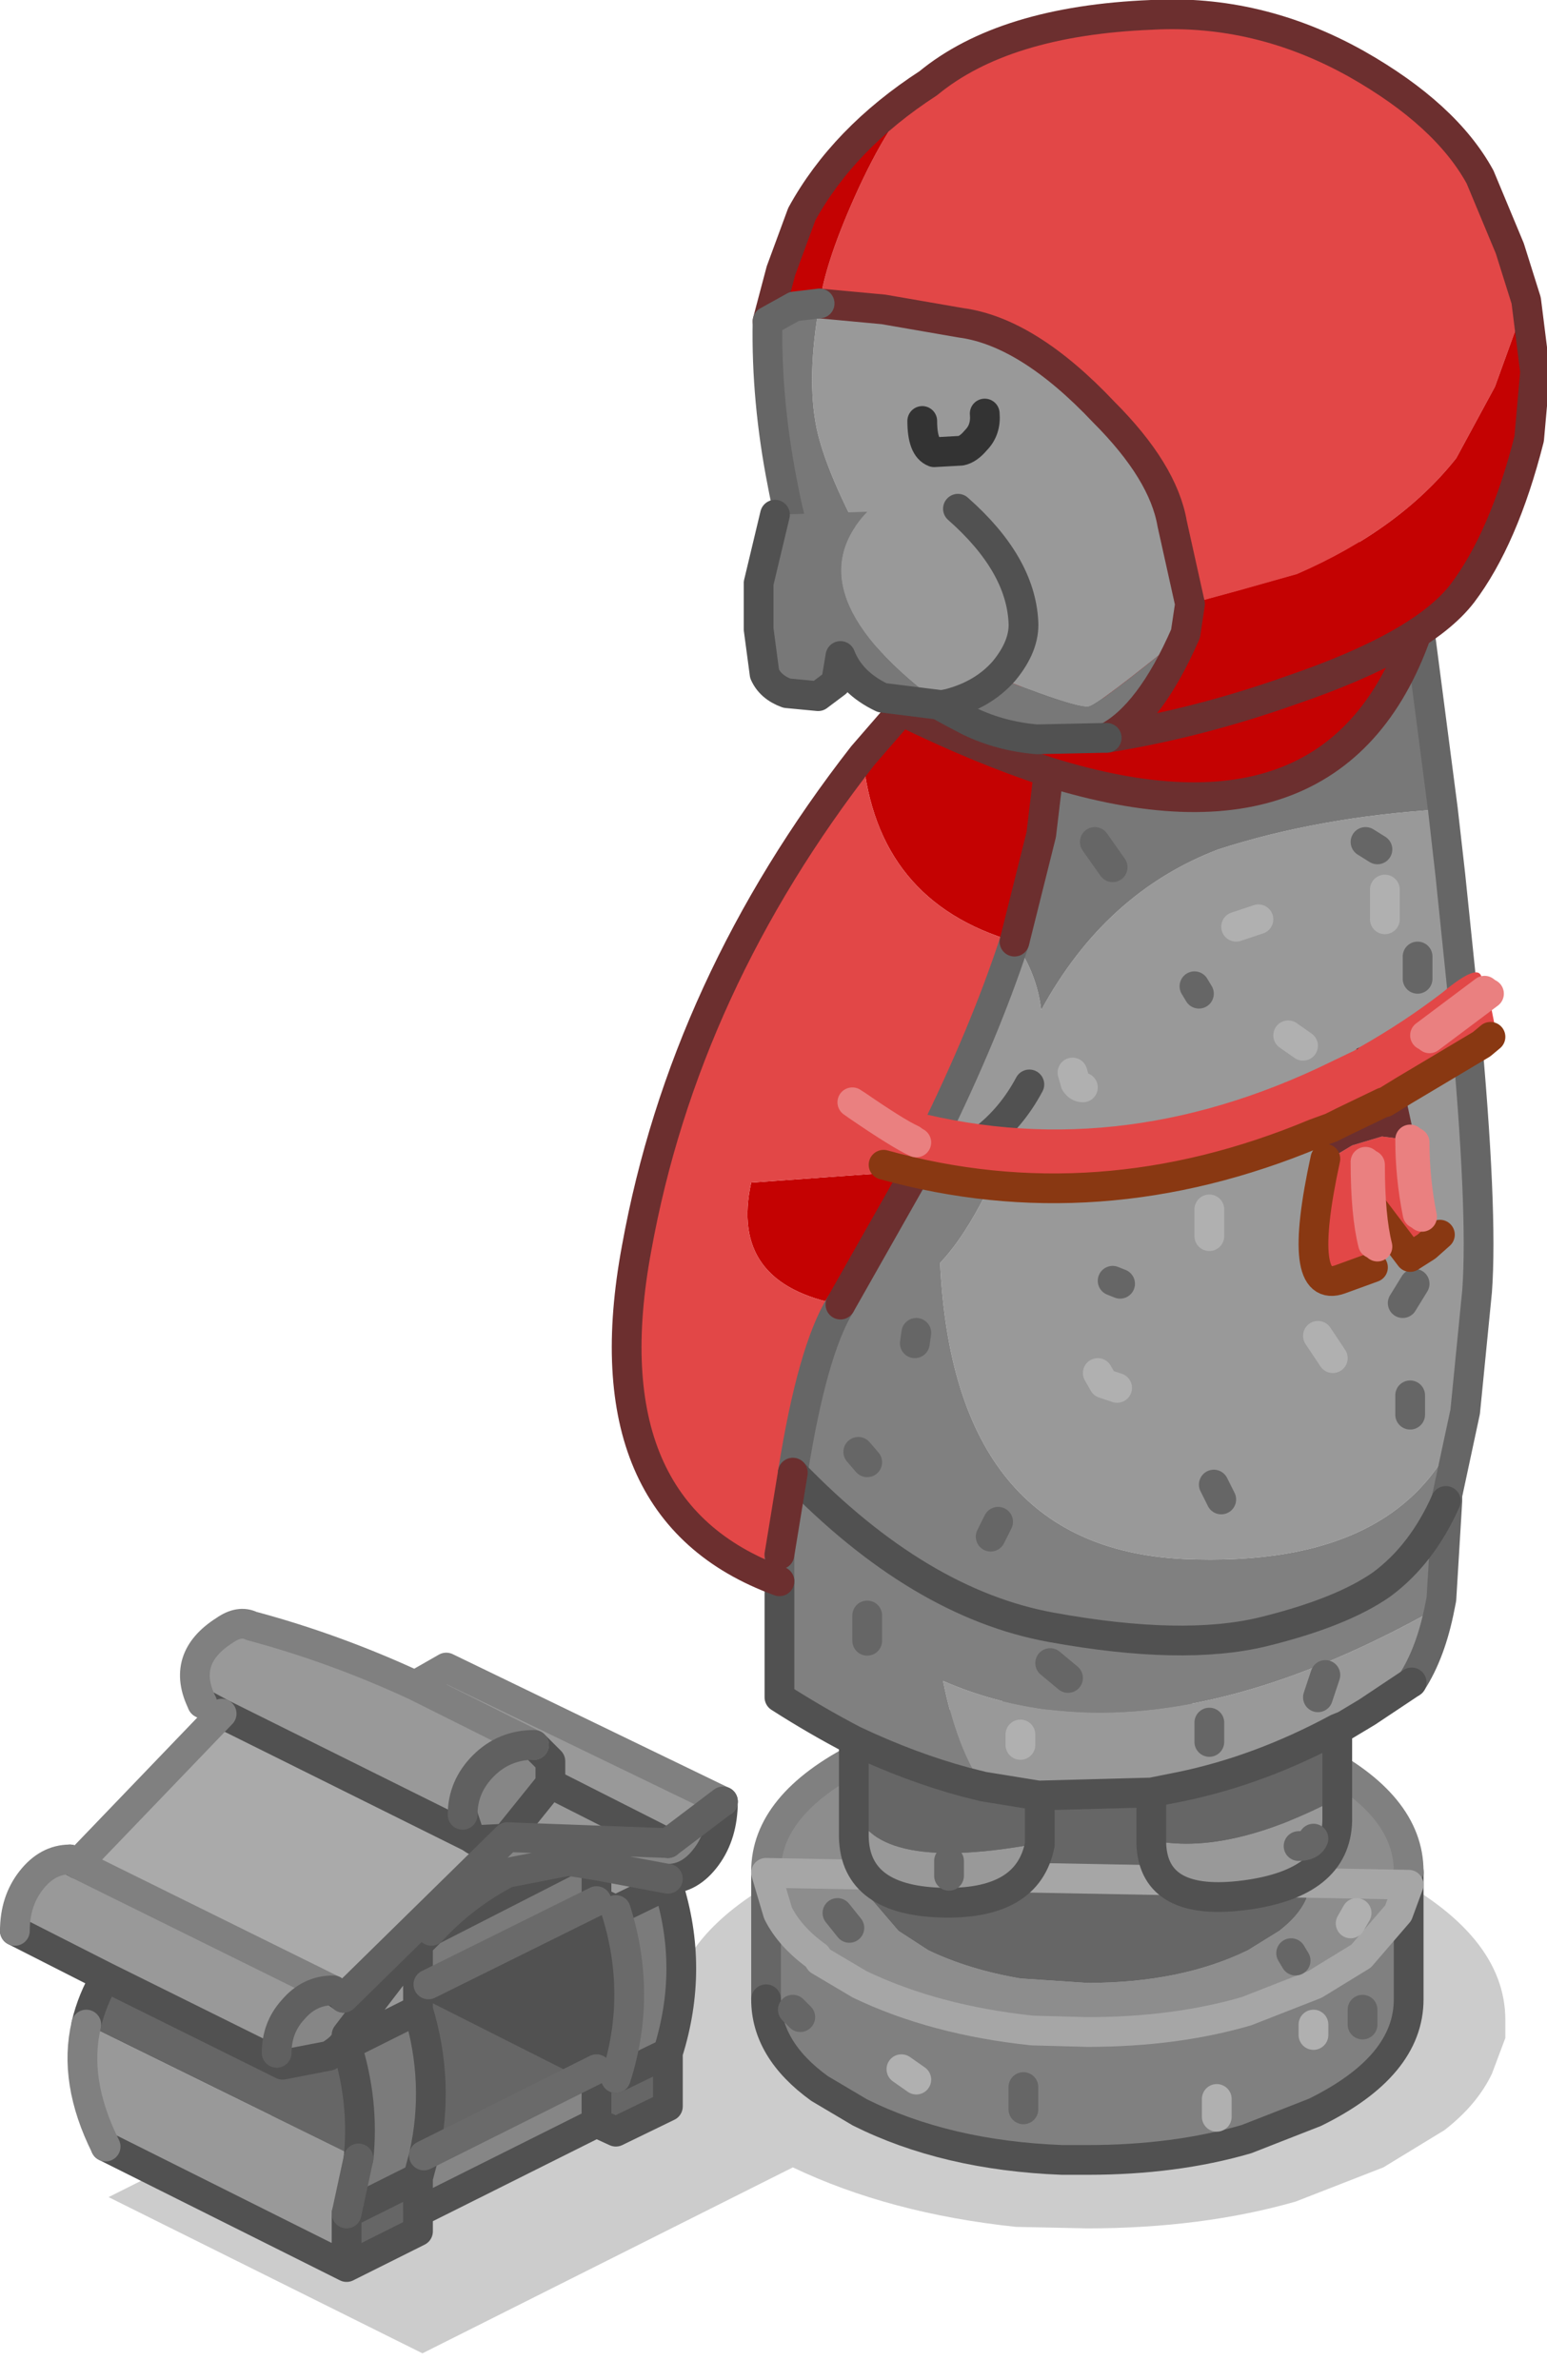 <svg xmlns="http://www.w3.org/2000/svg"
    xmlns:xlink="http://www.w3.org/1999/xlink" height="80" width="52">
    <g transform="translate(31.8 72.9)">
        <use height="18.2" transform="translate(-28.15 -12)" width="46.95" xlink:href="#a"/>
        <use height="22.6" transform="translate(-31.8 -18.8)" width="24.8" xlink:href="#b"/>
        <use height="73.1" transform="translate(-11.25 -72.9)" width="31.15" xlink:href="#c"/>
    </g>
    <g id="124" transform="matrix(1, 0, 0, 1, 31.65, 72.8)">
<path style="fill:#E24747;fill-opacity:1" d="M18.6,-59.8L17.3 -57.4Q15.4 -55 11.95 -53.5L10 -52.95L8.35 -52.5L7.75 -55.2Q7.45 -56.95 5.45 -58.95Q2.9 -61.65 0.65 -61.95L-1.95 -62.4L-4.1 -62.6Q-3.9 -64.05 -2.8 -66.45Q-1.6 -69.05 -0.45 -70Q2.1 -72.1 7.05 -72.3Q10.65 -72.5 13.95 -70.65Q16.95 -68.95 18.1 -66.85L19.1 -64.45L19.65 -62.7L18.6 -59.8" />
<path style="fill:#999999;fill-opacity:1" d="M-4.1,-62.6L-1.95 -62.4L0.65 -61.95Q2.9 -61.65 5.45 -58.95Q7.45 -56.95 7.75 -55.2L8.35 -52.5L8.2 -51.5Q5.25 -49.1 4.95 -49.05Q4.55 -48.95 1.2 -50.3Q0.55 -50.55 -0.3 -51.55L-1.7 -53.1L-2.7 -54.75Q-3.9 -57 -4.2 -58.4Q-4.55 -60.1 -4.1 -62.6" />
<path style="fill:#787878;fill-opacity:1" d="M-4.95,-62.5L-4.1 -62.6Q-4.55 -60.1 -4.2 -58.4Q-3.9 -57 -2.7 -54.75L-1.7 -53.1L-0.3 -51.55Q0.55 -50.55 1.2 -50.3Q4.55 -48.95 4.95 -49.05Q5.25 -49.1 8.2 -51.5Q7 -48.75 5.55 -48L3.2 -47.95Q2 -48.05 0.95 -48.55Q-1.1 -49.6 -2.5 -50.65Q-4.55 -52.25 -5.35 -56.55Q-5.9 -59.35 -5.85 -62L-4.95 -62.5" />
<path style="fill:#C40202;fill-opacity:1" d="M8.2,-51.5L8.35 -52.5L10 -52.95L11.95 -53.5Q15.4 -55 17.3 -57.4L18.6 -59.8L19.65 -62.7L19.95 -60.3L19.75 -58.05Q18.9 -54.7 17.5 -52.85Q16.15 -51.1 11.75 -49.6Q8.65 -48.5 5.55 -48Q7 -48.75 8.2 -51.5M-5.85,-62L-5.4 -63.7L-4.7 -65.6Q-3.3 -68.15 -0.45 -70Q-1.6 -69.05 -2.8 -66.45Q-3.9 -64.05 -4.1 -62.6L-4.95 -62.5L-5.85 -62" />
<path style="fill:none;stroke-width:1;stroke-linecap:round;stroke-linejoin:round;stroke-miterlimit:3;stroke:#6C2F2F;stroke-opacity:1" d="M-5.85,-62L-5.4 -63.7L-4.7 -65.6Q-3.3 -68.15 -0.45 -70Q2.1 -72.1 7.05 -72.3Q10.65 -72.5 13.95 -70.65Q16.95 -68.95 18.1 -66.85L19.1 -64.45L19.65 -62.7L19.95 -60.3L19.75 -58.05Q18.9 -54.7 17.5 -52.85Q16.15 -51.1 11.75 -49.6Q8.65 -48.5 5.55 -48M-4.1,-62.6L-1.95 -62.4L0.65 -61.95Q2.9 -61.65 5.45 -58.95Q7.45 -56.95 7.75 -55.2L8.35 -52.5L8.2 -51.5Q7 -48.75 5.55 -48" />
<path style="fill:none;stroke-width:1;stroke-linecap:round;stroke-linejoin:round;stroke-miterlimit:3;stroke:#666666;stroke-opacity:1" d="M-2.5,-50.65Q-4.55 -52.25 -5.35 -56.55Q-5.9 -59.35 -5.85 -62M-4.1,-62.6L-4.95 -62.5L-5.85 -62" />
<path style="fill:none;stroke-width:1;stroke-linecap:round;stroke-linejoin:round;stroke-miterlimit:3;stroke:#515151;stroke-opacity:1" d="M5.55,-48L3.2 -47.95Q2 -48.05 0.95 -48.55Q-1.1 -49.6 -2.5 -50.65" />
<path style="fill:#999999;fill-opacity:1" d="M-2.5,-55.6L0.55 -55.7Q2.65 -53.85 2.75 -51.9Q2.8 -51.1 2.1 -50.25Q1.4 -49.45 0.25 -49.15L0 -49.1Q-5.1 -52.85 -2.5 -55.6" />
<path style="fill:#787878;fill-opacity:1" d="M-2.5,-55.6Q-5.1 -52.85 0 -49.1L-2 -49.35Q-3.05 -49.85 -3.4 -50.75L-3.55 -49.85L-4.15 -49.4L-5.2 -49.5Q-5.75 -49.7 -5.95 -50.15L-6.15 -51.65L-6.15 -53.2L-5.6 -55.5L-2.5 -55.6" />
<path style="fill:none;stroke-width:1;stroke-linecap:round;stroke-linejoin:round;stroke-miterlimit:3;stroke:#515151;stroke-opacity:1" d="M0,-49.1L0.25 -49.15Q1.4 -49.45 2.1 -50.25Q2.8 -51.1 2.75 -51.9Q2.65 -53.85 0.55 -55.7M0,-49.1L-2 -49.35Q-3.05 -49.85 -3.4 -50.75L-3.55 -49.85L-4.15 -49.4L-5.2 -49.5Q-5.75 -49.7 -5.95 -50.15L-6.15 -51.65L-6.15 -53.2L-5.6 -55.5" />
<path style="fill:none;stroke-width:1;stroke-linecap:round;stroke-linejoin:round;stroke-miterlimit:3;stroke:#333333;stroke-opacity:1" d="M-0.65,-58.65Q-0.65 -57.75 -0.25 -57.6L0.65 -57.65Q0.9 -57.7 1.15 -58Q1.5 -58.35 1.45 -58.9" />
<path style="fill:none;stroke-width:1;stroke-linecap:round;stroke-linejoin:round;stroke-miterlimit:3;stroke:#EA8080;stroke-opacity:1" d="M16.25,-38L18.25 -39.5M15.75,-34.5Q15.75 -33.25 16 -32M14.25,-33.75Q14.25 -32 14.5 -31M-3,-35.75Q-1.55 -34.75 -1 -34.5" />
</g>
    <defs>
        <g id="d">
            <path d="M22.15 9v.2l-1.75.85-.65-.3v-1.2l2.4.45m-10.8 13.05L3.25 18q-1.1-2.2-.65-4.1l9.15 4.5-.4 1.85v1.8m-8.1-9.75L.2 10.75q0-1 .55-1.7t1.3-.7l.25.15 8.6 4.25q-.8 0-1.35.65Q9 14 9 14.85l.2.4-5.95-2.95m3.9-8.85L6.5 3.1q-.75-1.5.75-2.45.5-.35.9-.15 2.8.75 5.5 2l1.05-.6L24 6.4l-1.85 1.4-5.4-.2 1.45-1.8v-.75l-.55-.55q-1 0-1.7.7t-.7 1.65l.25.75-8.35-4.15m4.2 10.8 1.8-2.35.6-.7v2.2l-2.4 1.2v-.35m2.85-3.5q1.1-1.2 2.55-1.95l2.05-.4-4.6 2.35m-1.05 1.15.6-.3-.6.3m.5-9.4 4 2-4-2m4.55 3.3 3.95 2-3.95-2" fill="#999" fill-rule="evenodd" transform="translate(.3 .05)"/>
            <path d="m19.75 17.2-6 3v-1.15l.2-.75 5.8-2.9v1.8M24 6.4q0 1.1-.55 1.85t-1.3.75l-2.4-.45-.95-.15-2.05.4q-1.45.75-2.55 1.95l-.45.45-.6.7-1.8 2.35q0 .35-.6.7l-1.55.3-.2-.4q0-.85.55-1.45.55-.65 1.35-.65l.35.25 5.45-5.35.05-.05-.05.05-1.05.05-.15-.1-.25-.75q0-.95.7-1.65t1.7-.7l.55.55v.75l-1.45 1.8 5.4.2L24 6.4" fill="#868686" fill-rule="evenodd" transform="translate(.3 .05)"/>
            <path d="M22.15 9.2q.9 2.8 0 5.65l-1.75.85q.9-2.8 0-5.65l1.75-.85m-2.4-.65v1.2l-5.65 2.8-.35.2V11.2l.45-.45 4.6-2.35.95.15m-8.4 6.05 2.4-1.2q.75 2.45.2 4.9l-.2.75-2.4 1.2.4-1.85q.2-1.9-.4-3.8" fill="#7b7b7b" fill-rule="evenodd" transform="translate(.3 .05)"/>
            <path d="M22.15 14.85v1.8l-1.75.85-.65-.3v-1.8l.65.3 1.75-.85m-8.4 5.35v.65l-2.4 1.2v-1.8l2.4-1.2v1.15M2.6 13.9q.2-.85.65-1.6l5.95 2.95 1.55-.3q.6-.35.6-.7v.35q.6 1.9.4 3.8L2.6 13.9m11.15-1.15.35-.2 5.65 2.85-5.8 2.9q.55-2.45-.2-4.9v-.65" fill="#666" fill-rule="evenodd" transform="translate(.3 .05)"/>
            <path d="m19.75 9.75.65.3q.9 2.85 0 5.65l-.65-.3-5.65-2.85 5.65-2.8" fill="#515151" fill-rule="evenodd" transform="translate(.3 .05)"/>
            <path d="m2.3 8.5 4.85-5.05L15.5 7.6l.15.1 1.05-.05L11.25 13l-.35-.25L2.3 8.5" fill="#aaa" fill-rule="evenodd" transform="translate(.3 .05)"/>
            <path d="M22.15 9v.2q.9 2.8 0 5.65v1.8l-1.75.85-.65-.3-6 3v.65l-2.4 1.2L3.25 18m-.65-4.1q.2-.85.65-1.6L.2 10.75m1.85-2.4.25.15m4.85-5.05L6.5 3.1M24 6.4q0 1.1-.55 1.85t-1.3.75m-2.4-.45v1.2l.65.3 1.75-.85m-5.4-1.6-.05.05M11.25 13l-.35-.25M9 14.85l.2.4 1.55-.3q.6-.35.6-.7l1.8-2.35.6-.7.45-.45m6.2 4.95 1.75-.85m-1.75.85-.65-.3v1.8m-3-9.6 1.45-1.8v-.75l-.55-.55m-2.4 2.35.25.75.15.1 1.05-.05m-2.95 3.95-.6.3m.6-.7v1.55l.35-.2 5.65 2.85m-.95-7-4.6 2.35m-.45 2.65-2.4 1.2q.6 1.9.4 3.8m-.4 1.85 2.4-1.2.2-.75q.55-2.45-.2-4.9v-.65m-2.4 1.85v-.35m0 7.8v-1.8m2.4-1.2v1.15M9.2 15.25 3.25 12.3M15.5 7.6 7.15 3.45m15 4.35-3.95-2" fill="none" stroke="#515151" stroke-linecap="round" stroke-linejoin="round" transform="translate(.3 .05)"/>
            <path d="M20.4 10.05q.9 2.85 0 5.65m-6.3-3.15 5.65-2.8m0 5.65-5.8 2.9" fill="none" stroke="#6a6a6a" stroke-linecap="round" stroke-linejoin="round" transform="translate(.3 .05)"/>
            <path d="M3.25 18q-1.1-2.2-.65-4.1M.2 10.75q0-1 .55-1.7t1.3-.7m.25.15 4.85-5.05M6.5 3.1q-.75-1.5.75-2.45.5-.35.9-.15 2.8.75 5.5 2l1.05-.6L24 6.4m-6.35-1.9-4-2M10.9 12.75 2.3 8.5" fill="none" stroke="gray" stroke-linecap="round" stroke-linejoin="round" transform="translate(.3 .05)"/>
            <path d="m22.15 9-2.4-.45M24 6.4l-1.85 1.4-5.4-.2m-.05.05L11.25 13m-.35-.25q-.8 0-1.35.65Q9 14 9 14.85m5.2-4.1q1.1-1.2 2.55-1.95l2.05-.4.95.15m-2.1-4.05q-1 0-1.7.7t-.7 1.65m-3.5 11.55-.4 1.85" fill="none" stroke="#606060" stroke-linecap="round" stroke-linejoin="round" transform="translate(.3 .05)"/>
        </g>
        <g id="c">
            <path d="M15.55-9.55v3.85q0 2.25-3.15 3.8l-2.3.9q-2.4.7-5.35.7H3.9Q0-.45-2.9-1.9l-1.35-.8q-1.8-1.3-1.8-3v-4.25l.4 1.35q.4.8 1.3 1.45l.1.15 1.35.8Q-.4-5 2.9-4.65l1.85.05q2.95 0 5.35-.7l2.3-.9 1.55-.95L15.2-8.6l.35-.95" fill="gray" fill-rule="evenodd" transform="translate(11.25 72.9)"/>
            <path d="m15.55-9.55-.35.95-1.25 1.45-1.55.95-2.3.9q-2.4.7-5.35.7L2.9-4.65Q-.4-5-2.9-6.2L-4.25-7l-.1-.15q-.9-.65-1.3-1.45l-.4-1.35V-10q0-2.25 3.15-3.85Q.3-15.4 4.75-15.4q4.5 0 7.65 1.55 3.15 1.6 3.15 3.85v.45M2.5-6.4l2.25.15q3.15 0 5.4-1.1L11.2-8q.65-.5.9-1.05l.25-.95q0-1.6-2.2-2.7-2.25-1.1-5.4-1.1-3.1 0-5.35 1.1-2.2 1.1-2.2 2.7l.3.95.9 1.05 1 .65q1.35.65 3.1.95" fill="#8d8d8d" fill-rule="evenodd" transform="translate(11.25 72.9)"/>
            <path d="M2.5-6.4Q.75-6.7-.6-7.35l-1-.65-.9-1.05-.3-.95q0-1.6 2.2-2.7 2.25-1.1 5.35-1.1 3.15 0 5.4 1.1 2.2 1.1 2.2 2.7l-.25.95q-.25.55-.9 1.05l-1.05.65q-2.25 1.1-5.4 1.1L2.5-6.4" fill="#666" fill-rule="evenodd" transform="translate(11.25 72.9)"/>
            <path d="M-6.05-9.95v4.25m21.6-4.3v.05m-21.6 0V-10" fill="none" stroke="#666" stroke-linecap="round" stroke-linejoin="round" transform="translate(11.25 72.9)"/>
            <path d="M-6.05-5.7q0 1.7 1.8 3l1.35.8Q0-.45 3.9-.3h.85Q7.7-.3 10.1-1l2.3-.9q3.15-1.55 3.15-3.8v-3.85m0-.4v.4" fill="none" stroke="#515151" stroke-linecap="round" stroke-linejoin="round" transform="translate(11.25 72.9)"/>
            <path d="M-6.05-10q0-2.25 3.15-3.85Q.3-15.4 4.75-15.4q4.5 0 7.65 1.55 3.15 1.6 3.15 3.85" fill="none" stroke="gray" stroke-linecap="round" stroke-linejoin="round" transform="translate(11.25 72.9)"/>
            <path d="m15.55-9.55-.35.95-1.25 1.45-1.55.95-2.3.9q-2.4.7-5.35.7L2.9-4.65Q-.4-5-2.9-6.2L-4.25-7l-.1-.15q-.9-.65-1.3-1.45l-.4-1.35z" fill="none" stroke="#a6a6a6" stroke-linecap="round" stroke-linejoin="round" transform="translate(11.25 72.9)"/>
            <path d="m16.7-45.7.25 2.2.5 4.85q.6 6.45.4 9.15l-.4 4.05q-1.8 5.3-9.5 4.95-7.7-.4-8.15-9.95 1.6-1.7 3-6-1.2 2.25-3.8 2.9l.55-1.1q1.75-3.55 2.75-6.6.75 1.05.9 2.3 2.15-3.95 5.95-5.4 3.4-1.1 7.55-1.35m-.1 26.8q-.3 1.55-.95 2.55l-1.5 1-.75.45-.25.1q-2.6 1.4-5.25 1.95l-1 .2-3.75.1H3.1l-1.85-.3q-.9-1.3-1.35-3.55 1.6.7 3.4.95l.5.05q5.65.55 12.8-3.5m-3.45 6.45v.75q-.05 2.1-3.1 2.5Q7-8.8 6.9-10.9v-.15q2.55.55 6.25-1.4m-10 1.5v.05Q2.75-8.85-.2-8.95q-2.95-.1-2.9-2.35v-.85q.7 2.25 6.25 1.2" fill="#999" fill-rule="evenodd" transform="translate(11.25 72.9)"/>
            <path d="m15.9-51.85.8 6.15q-4.15.25-7.55 1.35-3.8 1.45-5.95 5.4-.15-1.25-.9-2.3l.9-3.6.25-2.1q9.8 3.05 12.45-4.9" fill="#787878" fill-rule="evenodd" transform="translate(11.25 72.9)"/>
            <path d="M-1.5-49q-.55-1.6.85-3.9 2.05-3.35 7.8-3.5 4.2-.1 6.65 1.65 1.85 1.3 2.1 2.9-2.65 7.95-12.45 4.9l-.25 2.1-.9 3.6q-4.65-1.35-5.1-6.25l1.3-1.5q2.65 1.3 4.95 2.05Q1.15-47.7-1.5-49m.5 15.45-2.55 4.5q-3.75-.7-3-4.1l5.55-.4" fill="#c40202" fill-rule="evenodd" transform="translate(11.25 72.9)"/>
            <path d="m17.45-25.45-.6 2.8-.05.2h.05l-.2 3.3-.05.25q-7.15 4.05-12.8 3.5l-.5-.05q-1.8-.25-3.4-.95.45 2.25 1.35 3.55L.65-13q-1.85-.5-3.75-1.4-1.25-.65-2.5-1.45v-4.8l.45-2.75q4.25 4.4 8.7 5.2 4.4.8 7.1.15 2.65-.65 4-1.6 1.35-1 2.15-2.8-.8 1.8-2.15 2.8-1.35.95-4 1.6-2.7.65-7.1-.15-4.45-.8-8.7-5.2.65-4.1 1.6-5.65l2.55-4.5q2.6-.65 3.8-2.9-1.4 4.3-3 6 .45 9.55 8.15 9.95 7.7.35 9.5-4.95" fill="gray" fill-rule="evenodd" transform="translate(11.25 72.9)"/>
            <path d="M13.15-14.8v2.35q-3.7 1.95-6.25 1.4v-1.6l1-.2q2.65-.55 5.25-1.95m-10 2.25v1.6Q-2.4-9.9-3.1-12.15v-2.25q1.9.9 3.75 1.4l.6.15 1.85.3h.05" fill="#666" fill-rule="evenodd" transform="translate(11.25 72.9)"/>
            <path d="M-5.6-19.75q-6.45-2.35-4.8-11.2 1.6-8.85 7.6-16.55.45 4.9 5.1 6.25-1 3.05-2.75 6.6l-.55 1.1-5.55.4q-.75 3.4 3 4.1-.95 1.55-1.6 5.65l-.45 2.75v.9" fill="#e24747" fill-rule="evenodd" transform="translate(11.25 72.9)"/>
            <path d="m15.9-51.85.8 6.15.25 2.2.5 4.85q.6 6.45.4 9.15l-.4 4.05-.6 2.8v.2l-.2 3.3-.05.25q-.3 1.55-.95 2.55m-21.25-4.3v.9m22.4-2.7.05-.2m-20.4-6.4q-.95 1.55-1.6 5.65M-1-33.55l.55-1.1q1.75-3.55 2.75-6.6" fill="none" stroke="#666" stroke-linecap="round" stroke-linejoin="round" transform="translate(11.25 72.9)"/>
            <path d="m15.65-16.35-1.5 1-.75.45-.25.1v3.1q-.05 2.1-3.1 2.5Q7-8.8 6.9-10.9v-1.75l-3.75.1v1.6m0 .05Q2.75-8.85-.2-8.95q-2.95-.1-2.9-2.35v-3.1q-1.25-.65-2.5-1.45v-3.9m22.4-2.7q-.8 1.8-2.15 2.8-1.35.95-4 1.6-2.7.65-7.1-.15-4.45-.8-8.7-5.2m18.3 8.6q-2.6 1.4-5.25 1.95l-1 .2m-5.65-.2L.65-13q-1.85-.5-3.75-1.4m6.2 1.85-1.85-.3M-1-33.55q2.6-.65 3.8-2.9" fill="none" stroke="#515151" stroke-linecap="round" stroke-linejoin="round" transform="translate(11.25 72.9)"/>
            <path d="M-5.6-19.75q-6.45-2.35-4.8-11.2 1.6-8.85 7.6-16.55l1.3-1.5q2.65 1.3 4.95 2.05 9.8 3.05 12.45-4.9m-12.45 4.9-.25 2.1-.9 3.6M-5.15-23.4l-.45 2.75m2.05-8.4 2.55-4.5" fill="none" stroke="#6c2f2f" stroke-linecap="round" stroke-linejoin="round" transform="translate(11.25 72.9)"/>
            <path d="m12-37.75-.5-.35m3.25-3.9v-1M5.1-26.75l.2.35.45.15m3.1-6v.9m-4.6-5.5.1.35q.1.15.25.15M12.5-28l.5.75m-3.25-14.5.75-.25m-8 27.4v.35m6.6 11.9v.6m3.25-3.1v.35m1.25-3.75.2-.35M-1.5-3.35-1-3" fill="none" stroke="#b0b0b0" stroke-linecap="round" stroke-linejoin="round" transform="translate(11.25 72.9)"/>
            <path d="m14.5-44.35-.4-.25m1.75 4.6v-.75m-10.25-3L5-44.6m3.5 5.1-.15-.25m-2.5 10-.25-.1m10 4.5V-26m-.25-3.1.4-.65m-3.25 13.9.25-.75M9-23l.25.5M1.5-21.25l.25-.5M4.1-16.5l-.6-.5m5.35 2.65V-15M.1-10.35v.5m2.5 7.1V-2M14-4.85v-.5M11.75-7l-.15-.25m.25-3.6q.4 0 .5-.25m-17.25 6-.25-.25m1.9-2.75-.4-.5m1-10v.85m0-6-.3-.35m1.95-4-.05.35" fill="none" stroke="#666" stroke-linecap="round" stroke-linejoin="round" transform="translate(11.25 72.9)"/>
            <path d="m12.75-33.95-.1.1.1-.1" fill="#ea3131" fill-rule="evenodd" transform="translate(11.25 72.9)"/>
            <path d="m13.8-37.65.1-.05-.1.1v-.05m1.6 1.4.5 2.3-.45-.65-.8-.1-1 .3-.5.3-.1.05-.3.1V-34l.2-1 .4-.2 1.35-.65h.05l.65-.4" fill="#6c2f2f" fill-rule="evenodd" transform="translate(11.25 72.9)"/>
            <path d="M13.8-37.65v.05l.1-.1q1.5-.85 2.8-1.85 1.2-1 1.3-.5l.3.9.15.75-.15.35-.3.25-2.6 1.55-.65.4h-.05l-1.35.65-.4.2-.55.2q-7.3 3.05-14.5 1.05l-.5-.15-.55-.45-.1-.8.5-.55.75-.1q7.2 2.2 14.5-1.2l1.25-.6.05-.05m2.1 3.7v.1l.7 2.45-.45.4-.55.35-1.25-1.65v2l-1.1.4q-1.5.55-.5-4.05l.3-.1.1-.05.5-.3 1-.3.8.1.45.65" fill="#e24747" fill-rule="evenodd" transform="translate(11.25 72.9)"/>
            <path d="m18.3-38.05-.3.25-2.6 1.55m1.2 4.85-.45.4-.55.35-1.25-1.65m0 2-1.1.4q-1.5.55-.5-4.05m.2-1.05-.55.2q-7.3 3.05-14.5 1.05M12.95-35l.4-.2 1.35-.65h.05l.65-.4" fill="none" stroke="#893812" stroke-linecap="round" stroke-linejoin="round" transform="translate(11.25 72.9)"/>
            <!-- <path d="M1.25-55.7q.8 2.95 2.15 4.9-4.2-.4-8.95-3.55l.9 1.8q-2.9 1.9-4.35.45l-.05-.5q.15-2.85 1.05-4.3l1.35-2.6.45-2.8q.45-1.75 1.55-3.5Q-.45-64 .6-58.5q.25 1.5.65 2.8" fill="#999" fill-rule="evenodd" transform="translate(11.25 72.9)"/> -->
            <!-- <path d="M-9-52.1q1.45 1.45 4.35-.45l-.9-1.8Q-.8-51.2 3.4-50.8l1.45 1.65-3.55-.25q-2.8-.55-5.15-1.95l1 1.05-1.75.6-1.05.15-1.05-.05q-.8-.15-1.25-.55Q-8.9-51-9-52.1m4.35-.45.5.8.3.4-.3-.4-.5-.8" fill="#787878" fill-rule="evenodd" transform="translate(11.25 72.9)"/> -->
            <!-- <path d="M3.4-50.8q-1.35-1.95-2.15-4.9 11.25 5 17.25-9.5 2.7 8.65-2.6 13.35-6.1 2.55-11.05 2.7L3.4-50.8" fill="#c40202" fill-rule="evenodd" transform="translate(11.25 72.9)"/> -->
            <!-- <path d="M1.25-55.7Q.85-57 .6-58.5-.45-64-4.65-65.8q-.5-.2.25-.95L-3.1-68q6.75-8.25 19.25-1.1l2.35 3.9q-6 14.5-17.25 9.5" fill="#e24747" fill-rule="evenodd" transform="translate(11.25 72.9)"/> -->
            <!-- <path d="M3.4-50.8q-1.35-1.95-2.15-4.9m2.15 4.9 1.45 1.65q4.95-.15 11.05-2.7 5.3-4.7 2.6-13.35l-2.35-3.9Q3.65-76.25-3.1-68l-1.3 1.25q-.75.75-.25.95" fill="none" stroke="#6c2f2f" stroke-linecap="round" stroke-linejoin="round" transform="translate(11.25 72.9)"/> -->
            <!-- <path d="M1.25-55.7Q.85-57 .6-58.5-.45-64-4.65-65.8m-2 6.3L-8-56.9q-.9 1.45-1.05 4.3l.05.5q.1 1.1 1.05 1.95.45.4 1.25.55l1.05.05 1.05-.15 1.75-.6-1-1.05-.3-.4-.5-.8-.9-1.8" fill="none" stroke="#666" stroke-linecap="round" stroke-linejoin="round" transform="translate(11.25 72.9)"/> -->
            <!-- <path d="M-4.65-65.8q-1.1 1.75-1.55 3.5l-.45 2.8" fill="none" stroke="#838383" stroke-linecap="round" stroke-linejoin="round" transform="translate(11.25 72.9)"/> -->
            <path d="M-3.85-51.35q2.35 1.4 5.15 1.95l3.55.25" fill="none" stroke="#515151" stroke-linecap="round" stroke-linejoin="round" transform="translate(11.25 72.9)"/>
            <path d="m16.25-38 2-1.5m-2.5 5q0 1.25.25 2.5m-1.75-1.75q0 1.75.25 2.75M-1.55-65.6l.85.8 1.6 2.7M-3-35.75q1.45 1 2 1.25" fill="none" stroke="#ea8080" stroke-linecap="round" stroke-linejoin="round" transform="translate(11.25 72.9)"/>
        </g>
        <path d="M18.35-3.2q-.5 1.05-1.6 1.9L14.7-.05 11.75 1.1q-3.15.9-7 .9l-2.4-.05q-4.25-.45-7.5-2L-17.6 6.2-28.15.95-14.1-6.1l5.2 2.6-.35-1.45V-5q0-2.9 4.1-5 4.15-2 9.9-2 5.85 0 9.95 2 4.1 2.1 4.1 5v.6l-.45 1.2" fill-opacity=".2" fill-rule="evenodd" transform="translate(28.15 12)" id="a"/>
        <use height="22.6" width="24.8" xlink:href="#d" id="b"/>
    </defs>
</svg>